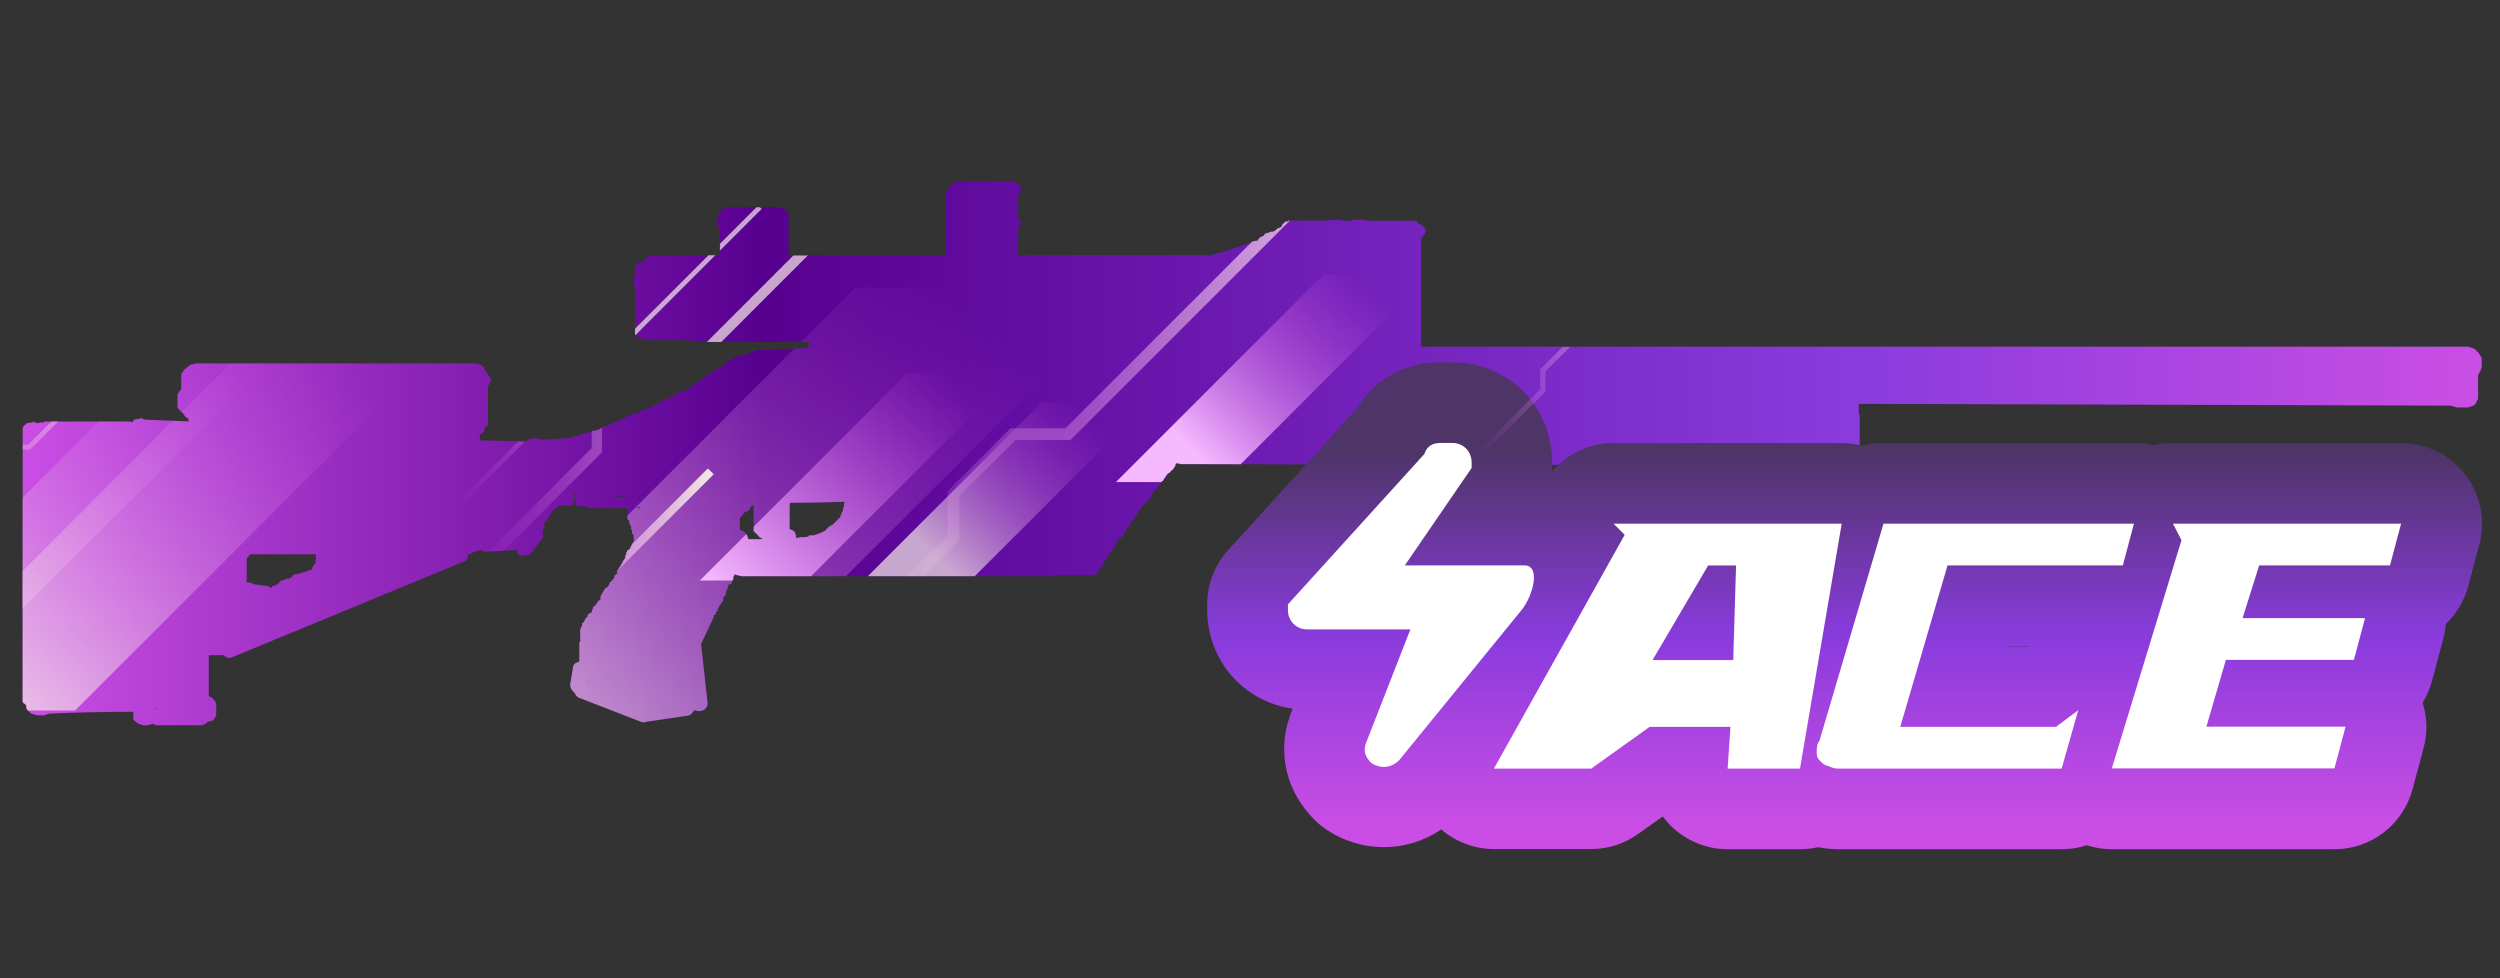 <?xml version="1.0" encoding="utf-8"?>
<!-- Generator: Adobe Illustrator 16.0.0, SVG Export Plug-In . SVG Version: 6.00 Build 0)  -->
<!DOCTYPE svg PUBLIC "-//W3C//DTD SVG 1.1//EN" "http://www.w3.org/Graphics/SVG/1.1/DTD/svg11.dtd">
<svg version="1.1" id="case1" xmlns="http://www.w3.org/2000/svg" xmlns:xlink="http://www.w3.org/1999/xlink" x="0px" y="0px"
	 width="92px" height="36px" viewBox="0 0 92 36" enable-background="new 0 0 92 36" xml:space="preserve">
<rect x="0" y="0" width="92" height="36" fill="#333333" stroke="none"/>
<linearGradient id="shape1_1_" gradientUnits="userSpaceOnUse" x1="-58.206" y1="1.359" x2="32.289" y2="1.359" gradientTransform="matrix(1 0 0 -1 59.04 19.34)">
	<stop  offset="0" style="stop-color:#CA4EE5"/>
	<stop  offset="0.301" style="stop-color:#570090"/>
	<stop  offset="0.742" style="stop-color:#893BDC"/>
	<stop  offset="1" style="stop-color:#CA4EE5"/>
</linearGradient>
<path id="shape1" fill="url(#shape1_1_)" d="M5.787,26.072L5.787,26.072L5.787,26.072c-0.026,0.002-0.051,0.015-0.067,0.033
	l-0.035-0.033H5.787 M21.625,25.105l0.035,0.033h-0.035V25.105z M9.121,20.501c0.016-0.002,0.027-0.019,0.025-0.033
	c0.001,0,0.003,0,0.004,0c0.017-0.002,0.029-0.017,0.028-0.034V20.4h2.443v0.297c-0.028,0.027-0.05,0.062-0.067,0.099
	c-0.028,0.03-0.052,0.063-0.07,0.103v0.067h-0.099c0,0.003,0,0.007,0,0.009c-0.004,0.02-0.019,0.026-0.036,0.025
	c-0.026,0.001-0.051,0.014-0.068,0.033h-0.034c-0.042,0.023-0.087,0.033-0.135,0.033c-0.017,0.021-0.042,0.031-0.067,0.033
	c-0.037-0.002-0.074,0.01-0.102,0.031H10.84c-0.003,0-0.005,0-0.009,0c-0.017,0.005-0.027,0.02-0.025,0.034h-0.034v0.028
	c0,0.005,0,0.009,0,0.012c-0.001,0.018-0.017,0.025-0.034,0.023c0.001,0.002,0.001,0.006,0,0.012
	c-0.003,0.017-0.019,0.025-0.034,0.021h-0.033L10.635,21.3h-0.102c-0.004,0-0.006,0-0.01,0c-0.015,0.003-0.026,0.017-0.023,0.032
	h-0.036c-0.042,0.021-0.088,0.033-0.135,0.035c0.001,0.002,0.001,0.005,0,0.007c-0.002,0.017-0.017,0.028-0.034,0.026v0.035
	c-0.002,0-0.004,0-0.007,0c-0.017,0.002-0.03,0.02-0.027,0.034c-0.026,0.003-0.05,0.013-0.067,0.03c-0.002,0-0.007,0-0.009,0
	c-0.016,0.004-0.027,0.02-0.024,0.035H10.13c-0.018,0.021-0.042,0.029-0.068,0.031h-0.037l-0.033,0.068
	c-0.05-0.016-0.095-0.037-0.135-0.068c-0.181-0.021-0.351-0.043-0.509-0.064l-0.137-0.064H9.079v-0.904
	c0.001,0.001,0.005,0.001,0.007,0c0.016-0.002,0.028-0.018,0.026-0.034c0.001,0,0.003,0,0.004,0
	C9.117,20.501,9.118,20.501,9.121,20.501 M65.928,19.232c0.021,0.016,0.032,0.041,0.034,0.063v0.069L65.928,19.4V19.232z
	 M23.458,18.666h0.103V18.7h-0.002h-0.101V18.666z M27.532,18.799l0.034-0.033c0.021-0.017,0.033-0.041,0.033-0.064
	c0.02-0.018,0.033-0.041,0.035-0.065c0.031-0.021,0.065-0.028,0.101-0.03v0.938l0.068,0.066c0.045,0.043,0.079,0.076,0.101,0.1
	c0.03,0.051,0.08,0.087,0.137,0.102l0.002-0.004v0.033h-0.509v-0.033c-0.024-0.027-0.037-0.063-0.034-0.102
	c-0.028-0.028-0.05-0.063-0.068-0.1c-0.037-0.02-0.071-0.041-0.103-0.066c-0.028-0.023-0.064-0.037-0.101-0.033V19.07
	c0.022-0.045,0.057-0.08,0.101-0.104c0.011-0.04,0.035-0.074,0.068-0.101l0.034-0.033c0.003,0,0.007,0,0.01,0
	C27.475,18.833,27.507,18.82,27.532,18.799 M29.059,18.805v-0.271l0.034-0.034c0.655,0,1.322-0.011,2.001-0.034
	c-0.024,0.028-0.037,0.063-0.034,0.103v0.068c-0.019,0.027-0.03,0.063-0.036,0.096c0.003,0.037-0.009,0.074-0.033,0.104
	c-0.018,0.029-0.031,0.063-0.034,0.101c-0.025,0.024-0.038,0.063-0.035,0.102c-0.043,0.021-0.078,0.057-0.1,0.1
	c-0.045,0.022-0.081,0.06-0.104,0.104c-0.033,0.008-0.058,0.032-0.067,0.063c-0.045,0.022-0.09,0.045-0.136,0.068l-0.033,0.029
	l-0.069,0.065c-0.008,0.033-0.033,0.06-0.067,0.066c-0.064,0.041-0.132,0.073-0.205,0.099L29.938,19.7h-0.169v0.034
	c-0.054,0.021-0.112,0.035-0.17,0.033c-0.103,0.002-0.205,0.012-0.304,0.03v-0.1c-0.025-0.028-0.036-0.063-0.034-0.103l-0.069-0.063
	c-0.045-0.021-0.091-0.048-0.136-0.067V18.9h-0.001C29.056,18.877,29.056,18.846,29.059,18.805 M22.578,18.264h0.406V18.3h-0.406
	V18.264z M35.195,6.688v0.033h-0.169c-0.003,0.026-0.015,0.049-0.034,0.066c-0.002,0.026-0.015,0.05-0.035,0.067
	c0,0.025-0.014,0.05-0.033,0.066c-0.019,0.015-0.032,0.038-0.035,0.063c-0.023,0.022-0.046,0.043-0.067,0.066
	c-0.02,0.018-0.033,0.043-0.034,0.071v2.273H29.02V7.855C29,7.838,28.987,7.814,28.986,7.789c-0.026-0.002-0.049-0.014-0.067-0.034
	l-0.067-0.067c-0.031-0.026-0.065-0.049-0.102-0.066v0.032h-0.035c-0.026-0.002-0.05-0.012-0.068-0.032h-1.933v0.031h-0.069
	c-0.023,0.002-0.046,0.014-0.059,0.035l-0.035,0.034l-0.067,0.066v0.033c-0.001,0.025-0.015,0.05-0.034,0.067
	c-0.021,0.016-0.033,0.041-0.035,0.066v0.401c0,0.002,0,0.004,0,0.008c0.002,0.017,0.018,0.028,0.035,0.026
	c0.001,0.025,0.015,0.051,0.034,0.066v0.933h-2.512v0.035h-0.1c-0.003,0-0.005,0-0.009,0c-0.017,0.002-0.027,0.017-0.026,0.033
	l-0.066,0.067c-0.02,0.016-0.034,0.041-0.036,0.067h-0.033v0.032H23.64v0.032h-0.138c-0.029,0.028-0.064,0.05-0.101,0.067
	c-0.017,0.031-0.029,0.066-0.033,0.102v0.303c0,0.001,0,0.003-0.001,0.004c-0.001,0.016-0.016,0.028-0.033,0.026v0.368
	c0.019,0.017,0.032,0.041,0.034,0.066v1.728l0.065,0.071c0.053,0.017,0.107,0.027,0.164,0.029v0.034
	c0.017,0.02,0.042,0.031,0.068,0.033v0.032h1.729c0.017,0.02,0.042,0.034,0.068,0.035v0.033h4.308v0.132
	c-0.02,0.015-0.034,0.041-0.035,0.065c-0.07,0-0.137,0.012-0.204,0.035c-0.497,0.021-1.017,0.043-1.561,0.067h-0.135L27.7,12.95
	c-0.068,0.022-0.158,0.056-0.271,0.102c-0.017,0.019-0.042,0.032-0.068,0.033h-0.169c-0.017,0.02-0.042,0.032-0.069,0.034
	c-0.025,0.003-0.05,0.014-0.067,0.033h-0.034v0.034h-0.033v0.034h-0.102v0.033h-0.069c-0.016,0.021-0.04,0.033-0.065,0.034
	c-0.021,0.017-0.033,0.041-0.036,0.067c-0.017,0.037-0.039,0.071-0.065,0.101c-0.03,0.02-0.065,0.03-0.1,0.035h-0.067
	c-0.033,0.024-0.057,0.059-0.067,0.1l-0.034,0.035h-0.067l-0.035,0.034c-0.019,0.019-0.046,0.03-0.073,0.029
	c-0.018,0.02-0.042,0.031-0.068,0.033c-0.001,0-0.003,0-0.005,0c-0.017,0.002-0.03,0.017-0.029,0.035c-0.003-0.001-0.005,0-0.008,0
	c-0.016,0.002-0.028,0.019-0.025,0.035c-0.003,0-0.008,0-0.01,0c-0.016,0.003-0.026,0.019-0.023,0.034H25.97l-0.035,0.034h-0.033
	v0.03l-0.034,0.035c0,0.002,0,0.005,0,0.009c-0.001,0.018-0.018,0.028-0.034,0.026c-0.003,0-0.005,0-0.007,0
	c-0.017,0.002-0.028,0.017-0.026,0.034h-0.035c-0.017,0.02-0.04,0.031-0.066,0.035c0,0.002,0,0.004,0,0.006
	c-0.003,0.017-0.019,0.028-0.036,0.026c0,0.004,0.001,0.008,0,0.012c-0.002,0.016-0.017,0.026-0.033,0.023H25.6
	c-0.018,0.019-0.042,0.033-0.068,0.034c0.001,0.003,0.001,0.005,0,0.008c-0.003,0.017-0.018,0.028-0.035,0.025v0.031
	c-0.002,0-0.005,0-0.007,0c-0.017,0.004-0.028,0.018-0.026,0.035H25.43c0,0.002,0,0.005,0,0.008
	c-0.002,0.016-0.018,0.027-0.034,0.026c-0.017,0.02-0.042,0.033-0.067,0.034c-0.028,0.025-0.067,0.039-0.106,0.035l-0.033,0.035
	v0.031h-0.068c-0.042,0.022-0.089,0.034-0.136,0.034c-0.017,0.02-0.042,0.033-0.068,0.034c-0.002,0-0.004,0-0.008,0
	c-0.016,0.002-0.027,0.018-0.024,0.033c-0.004,0-0.006,0-0.009,0c-0.017,0.003-0.028,0.018-0.025,0.036h-0.034
	c0,0.001,0,0.003,0,0.006c0,0.018-0.016,0.03-0.032,0.029c-0.019,0.019-0.043,0.029-0.07,0.03c-0.042,0.021-0.088,0.032-0.136,0.033
	l-0.068,0.066c0.001,0.003,0.001,0.006,0,0.011c-0.002,0.016-0.018,0.026-0.034,0.024h-0.102c0.001,0.002,0.001,0.005,0,0.009
	c-0.003,0.017-0.018,0.027-0.034,0.025c-0.026,0.001-0.051,0.014-0.068,0.034v0.029h-0.067c0.001,0.002,0.001,0.006,0,0.01
	c-0.003,0.016-0.017,0.026-0.034,0.024c-0.017,0.019-0.041,0.031-0.067,0.034c-0.029,0.024-0.066,0.035-0.103,0.032
	c-0.001,0-0.003,0-0.004,0.001c-0.018,0-0.029,0.017-0.028,0.033l-0.033,0.035c0.001,0.002,0.001,0.004,0,0.006
	c-0.002,0.018-0.017,0.029-0.034,0.028h-0.108c-0.028,0.024-0.066,0.037-0.103,0.034c-0.026,0.001-0.051,0.012-0.067,0.034
	l-0.035,0.034h-0.035l-0.03,0.033c-0.036-0.002-0.072,0.01-0.101,0.033h-0.068l-0.033,0.033c-0.047,0.001-0.094,0.014-0.137,0.034
	c-0.003-0.001-0.007-0.001-0.008,0c-0.017,0.003-0.028,0.019-0.025,0.035H23.12c-0.018,0.021-0.042,0.032-0.068,0.034h-0.033
	c0,0.002,0,0.004,0,0.006c-0.002,0.018-0.017,0.03-0.034,0.027c-0.026,0.002-0.05,0.014-0.067,0.034v0.034h-0.067
	c0,0.002,0,0.006,0,0.009c-0.003,0.016-0.018,0.026-0.034,0.024H22.78l-0.034,0.035h-0.034c-0.017,0.019-0.041,0.031-0.067,0.032
	c-0.036,0.005-0.07,0.016-0.101,0.034h-0.033c0,0.002,0,0.003,0,0.005c-0.002,0.018-0.017,0.03-0.035,0.028l-0.035,0.034h-0.034
	c-0.028,0.024-0.065,0.037-0.102,0.034c-0.037-0.003-0.073,0.01-0.103,0.033c-0.002,0-0.004,0-0.006,0
	c-0.018,0.002-0.029,0.017-0.028,0.034h-0.069v0.032h-0.034c0,0.003,0,0.005,0,0.009c-0.004,0.016-0.018,0.028-0.035,0.025h-0.067
	c0,0.003,0,0.006,0,0.009c-0.002,0.017-0.018,0.027-0.035,0.025h-0.1c-0.018,0.02-0.042,0.031-0.066,0.033c-0.002,0-0.005,0-0.008,0
	c-0.017,0.001-0.028,0.018-0.026,0.034h-0.103c0,0.002,0,0.006,0,0.008c-0.002,0.017-0.018,0.028-0.034,0.025H21.49
	c0.001,0.003,0.001,0.005,0,0.009c-0.001,0.017-0.017,0.028-0.034,0.025c-0.037-0.002-0.073,0.01-0.103,0.034
	c-0.002-0.001-0.006-0.001-0.009,0c-0.017,0.002-0.027,0.018-0.024,0.034h-0.17c0.001,0.002,0.001,0.005,0,0.009
	c-0.002,0.016-0.017,0.026-0.033,0.024c-0.029,0.023-0.065,0.036-0.103,0.034h-0.067c-0.1,0.023-0.204,0.034-0.306,0.033
	c-0.16,0-0.318,0.012-0.476,0.034h-0.303l-0.205-0.065c-0.066,0.023-0.146,0.044-0.237,0.065v0.034h-0.068v0.035
	c-0.545-0.021-1.097-0.035-1.663-0.035v-0.034l-0.034-0.034V16.01l0.068-0.068c0.044,0.001,0.084-0.025,0.101-0.066v-0.101
	c0.021-0.043,0.058-0.079,0.102-0.1v-0.033h0.033v-1.436c0.028-0.029,0.051-0.063,0.067-0.101l0.036-0.065v-0.1
	c-0.017-0.037-0.041-0.07-0.069-0.101c-0.02-0.017-0.031-0.042-0.034-0.067l-0.034-0.034c-0.018-0.036-0.041-0.07-0.068-0.099
	c-0.021-0.041-0.032-0.086-0.034-0.132c-0.041-0.012-0.077-0.035-0.101-0.068l-0.204-0.066H7.177v0.033H7.042
	c-0.016,0.021-0.041,0.033-0.066,0.035l-0.068,0.068c-0.034,0.008-0.059,0.033-0.066,0.065H6.806
	c-0.029,0.029-0.052,0.064-0.07,0.101c-0.027,0.03-0.051,0.063-0.067,0.1v0.534c-0.017,0.037-0.041,0.071-0.068,0.1
	c-0.028,0.03-0.05,0.063-0.067,0.1v0.467l0.03,0.066l0.101,0.1c0.045,0.045,0.08,0.079,0.103,0.101c0.017,0.036,0.04,0.07,0.067,0.1
	c0.038,0.018,0.071,0.039,0.103,0.066v0.101l-1.595-0.067c-0.067-0.024-0.125-0.045-0.17-0.067v0.034
	c-0.081-0.002-0.16,0.01-0.237,0.035c-0.028,0.03-0.051,0.063-0.068,0.101c-0.031-0.019-0.065-0.029-0.102-0.034H1.612v0.032H1.477
	c-0.026,0.003-0.05,0.015-0.067,0.034c-0.07-0.015-0.139-0.037-0.205-0.065v0.031c-0.081,0.003-0.16,0.014-0.237,0.034
	c-0.008,0.034-0.035,0.06-0.067,0.067c-0.028,0.03-0.05,0.063-0.067,0.101v10.079c0.009,0.032,0.035,0.059,0.068,0.067
	c0.033,0.021,0.058,0.06,0.068,0.099v0.069c0.018,0.037,0.041,0.069,0.068,0.103c0.043,0.021,0.078,0.056,0.101,0.097
	c0.091,0.021,0.17,0.045,0.238,0.065h0.237c0.068-0.021,0.136-0.046,0.205-0.065c1.039-0.046,2.067-0.066,3.086-0.066v0.266
	c0.02,0.02,0.032,0.042,0.035,0.064c0.05,0.024,0.096,0.063,0.135,0.104c0.068,0.021,0.138,0.044,0.205,0.063h0.136
	c0.043-0.016,0.089-0.025,0.135-0.03c0.027-0.004,0.052-0.015,0.068-0.034c0.045,0.044,0.106,0.064,0.17,0.063H7.38
	c0.089,0.002,0.174-0.035,0.236-0.101l0.035-0.032c0.072-0.002,0.143-0.021,0.203-0.065c0.065-0.063,0.102-0.146,0.103-0.233v-0.332
	c-0.007-0.076-0.042-0.146-0.103-0.197c-0.043-0.056-0.104-0.091-0.171-0.104v-1.514h0.543c0.03,0.027,0.064,0.053,0.1,0.065
	c0.073,0.046,0.167,0.046,0.239,0l8.48-3.501c0.084-0.02,0.151-0.084,0.168-0.17v-0.1h0.072c0.03-0.026,0.063-0.049,0.101-0.066
	c0.098-0.046,0.2-0.08,0.306-0.1c0.06,0.043,0.13,0.063,0.204,0.063l1.119-0.063c0.005,0.076,0.043,0.15,0.102,0.199
	c0.078,0.021,0.16,0.021,0.238,0c0.079-0.006,0.152-0.041,0.204-0.103l0.407-0.533c0.022-0.088,0.022-0.18,0-0.266v-0.039h0.067
	V19.2h0.069v-0.033l0.034-0.034L20.202,19v-0.033c0.003,0,0.005,0,0.007,0c0.017-0.002,0.03-0.018,0.027-0.033h0.036V18.87
	c0.002,0,0.005,0,0.008,0c0.016-0.002,0.027-0.019,0.025-0.034l0.035-0.031V18.77c0.026-0.002,0.049-0.016,0.067-0.035h0.034
	c0-0.002,0-0.002,0-0.004c0.002-0.019,0.018-0.026,0.035-0.024l0.034-0.034h0.033v-0.031h0.034V18.6h0.543v-0.467h0.033v0.299h0.033
	V18.6c0.058,0.004,0.116,0.015,0.171,0.035h0.237v0.031c0.003-0.001,0.005-0.001,0.009,0c0.016,0.002,0.028,0.018,0.025,0.034h1.425
	l0.034,0.03V19.1l0.07,0.065v0.103l0.03,0.031v0.034l0.038,0.035v0.099c0,0.002,0,0.006,0,0.008
	c0.002,0.021,0.017,0.028,0.033,0.026v0.129l0.064,0.07v0.231l-0.035,0.033c0,0.001,0,0.008,0,0.01
	c-0.002,0.018-0.018,0.025-0.035,0.023v0.063L23.219,20.1v0.03l-0.034,0.033v0.03l-0.034,0.033
	c-0.026,0.002-0.051,0.015-0.068,0.031v0.04l-0.035,0.033v0.063c0,0.002,0,0.006,0,0.008c-0.001,0.019-0.017,0.027-0.033,0.024
	v0.103l-0.034,0.033v0.033c-0.022,0.021-0.045,0.045-0.067,0.066v0.063H22.88v0.035l-0.035,0.031v0.032l-0.034,0.032
	c0,0.002,0,0.006,0,0.008c-0.001,0.017-0.017,0.027-0.033,0.025v0.034l-0.034,0.033c0.001,0.004,0.001,0.008,0,0.01
	c-0.003,0.017-0.018,0.027-0.035,0.024V21.1l-0.066,0.065c-0.003,0-0.007,0-0.009,0c-0.018,0.001-0.029,0.017-0.028,0.032v0.066
	l-0.034,0.032c0.001,0.002,0.001,0.009,0,0.011c-0.003,0.016-0.018,0.024-0.035,0.021v0.027l-0.032,0.033
	c-0.018,0.021-0.043,0.031-0.07,0.033v0.064l-0.034,0.035v0.035l-0.068,0.063c-0.017,0.021-0.042,0.029-0.068,0.031
	c0,0.006,0,0.008,0,0.011c-0.001,0.021-0.017,0.026-0.033,0.024v0.033L22.2,21.768c0.001,0.004,0.001,0.006,0,0.01
	c-0.002,0.019-0.018,0.027-0.035,0.025v0.031l-0.033,0.033v0.031l-0.035,0.035v0.133c-0.002,0-0.005,0-0.008,0
	c-0.016,0.004-0.026,0.019-0.024,0.035H22.03l-0.034,0.031v0.034l-0.033,0.028c0.001,0.005,0.001,0.009,0,0.011
	c-0.002,0.021-0.018,0.026-0.036,0.024v0.033l-0.033,0.033c-0.018,0.02-0.042,0.031-0.067,0.033v0.064l-0.034,0.032v0.068
	l-0.034,0.032v0.033h-0.068c0,0.002,0,0.004,0,0.008c-0.002,0.02-0.017,0.027-0.033,0.025c0,0.002,0,0.006,0,0.008
	c-0.003,0.021-0.018,0.029-0.034,0.024v0.065l-0.103,0.102v0.068h-0.033V22.9c-0.026,0-0.051,0.013-0.067,0.033v0.099l-0.035,0.03
	V23.1c0.001,0.006,0.001,0.008,0,0.012c-0.002,0.018-0.017,0.025-0.034,0.025v0.465c0.001,0.002,0.001,0.006,0,0.008
	c-0.002,0.021-0.018,0.029-0.033,0.024v0.702l-0.137,0.066c-0.066,0.045-0.104,0.119-0.1,0.199l-0.102,0.602
	c0.008,0.087,0.043,0.17,0.102,0.232l0.066,0.065c0.025,0.067,0.073,0.131,0.137,0.168l2.306,0.896c0.054,0.022,0.116,0.022,0.17,0
	l1.563-0.231c0.077-0.01,0.141-0.063,0.169-0.132c0.023-0.021,0.046-0.047,0.068-0.063c0.065,0.021,0.135,0.03,0.203,0.03
	c0.079-0.003,0.152-0.04,0.205-0.103c0.061-0.062,0.085-0.146,0.068-0.231L25.8,23.701l0.441-0.936
	c0.021-0.041,0.033-0.089,0.033-0.134h0.036l0.033-0.034v-0.063l0.034-0.032c0.004,0,0.005,0,0.009,0
	c0.017-0.003,0.027-0.021,0.025-0.034V22.4c0.002,0.002,0.004,0.002,0.006,0c0.017,0,0.029-0.018,0.028-0.032V22.34l0.034-0.033
	v-0.033h0.034v-0.034c-0.001,0-0.001-0.005,0-0.007c0.002-0.019,0.017-0.026,0.035-0.024c0-0.004,0-0.005,0-0.007
	c0.002-0.02,0.018-0.028,0.034-0.025V22.15c0-0.004-0.001-0.006,0-0.01c0.003-0.02,0.018-0.027,0.033-0.025V21.98h0.032v-0.031
	c0.003,0,0.004,0,0.006,0c0.017-0.002,0.03-0.018,0.028-0.033c0.002,0,0.006,0,0.01,0c0.016-0.004,0.026-0.02,0.024-0.034v-0.103
	c0-0.002,0-0.006,0.001-0.008c0.001-0.02,0.017-0.027,0.034-0.025V21.71c-0.001-0.003-0.001-0.007-0.001-0.01
	c0.003-0.017,0.018-0.028,0.035-0.025v-0.101c0.003,0,0.007,0,0.01,0c0.015-0.002,0.026-0.018,0.023-0.033v-0.034
	c0.037,0.002,0.074-0.009,0.104-0.032v-0.035l0.032-0.032V21.34h0.034v-0.104c-0.001-0.002-0.001-0.004,0-0.008
	c0.003-0.018,0.017-0.027,0.034-0.025v-0.066l0.271,0.066h11.567V21.17h1.458c0.001-0.025,0.014-0.05,0.034-0.066
	c0.01-0.03,0.035-0.058,0.067-0.065c0.017-0.037,0.04-0.07,0.068-0.103c0.018-0.035,0.04-0.067,0.068-0.1
	c0.018-0.031,0.029-0.064,0.032-0.104c0.029-0.025,0.052-0.063,0.068-0.102c0.029-0.027,0.052-0.063,0.069-0.099
	c0.043-0.021,0.079-0.06,0.101-0.104v-0.063c0.022-0.046,0.058-0.079,0.102-0.103c0.002-0.035,0.017-0.068,0.044-0.095l0.066-0.065
	c-0.002-0.037,0.01-0.071,0.035-0.103c0.018-0.035,0.041-0.067,0.068-0.103c0.022-0.043,0.059-0.078,0.103-0.101
	c0.021-0.021,0.056-0.055,0.1-0.103c0.005-0.033,0.017-0.066,0.034-0.098c0.024-0.022,0.046-0.045,0.068-0.066
	c0.004-0.035,0.015-0.07,0.034-0.102c0.043-0.045,0.079-0.078,0.101-0.103c0.018-0.029,0.031-0.063,0.034-0.101
	c0.023-0.021,0.046-0.045,0.068-0.065c0.017-0.037,0.04-0.07,0.067-0.103c0.026-0.05,0.061-0.095,0.101-0.136l0.033-0.063
	c0.028-0.029,0.051-0.063,0.068-0.103c0.028-0.026,0.05-0.063,0.067-0.101l0.067-0.067l0.103-0.099
	c0.021-0.044,0.057-0.079,0.101-0.101c0.009-0.033,0.035-0.057,0.067-0.066c-0.002-0.037,0.01-0.074,0.034-0.102
	c0.019-0.03,0.031-0.065,0.035-0.1l0.101-0.1c0.044-0.02,0.081-0.056,0.102-0.1c0.027-0.03,0.051-0.063,0.067-0.1
	c0.028-0.03,0.05-0.063,0.068-0.101c0.034-0.008,0.059-0.035,0.069-0.067c0.044-0.067,0.089-0.131,0.134-0.198
	c0.032-0.027,0.066-0.05,0.104-0.068c0.022-0.043,0.058-0.079,0.101-0.1c0.017-0.036,0.04-0.069,0.066-0.1
	c0.02-0.031,0.031-0.065,0.036-0.101l0.033-0.033c0.048,0.001,0.094,0.012,0.136,0.033c7.079,0.023,14.157,0.035,21.233,0.035v0.1
	c0.028,0.029,0.053,0.064,0.068,0.1v0.702h0.033v0.199c0.047,0.022,0.082,0.058,0.104,0.103c0.039,0.011,0.075,0.034,0.104,0.066
	h0.033v0.032c0.025,0.031,0.049,0.064,0.065,0.104c0.065,0.021,0.146,0.043,0.235,0.064c0.025-0.002,0.053-0.015,0.067-0.031v2.104
	l0.033,0.033h-0.476v0.033h-0.17c-0.021,0-0.033,0.021-0.033,0.063c-0.028,0.028-0.053,0.063-0.067,0.103v0.265
	c0.041,0.019,0.067,0.06,0.065,0.104V21.3l-0.066,0.066v0.663c0.041,0.019,0.068,0.06,0.066,0.104c0.004,0,0.006,0,0.009,0
	c0.019,0.003,0.026,0.02,0.026,0.032c0.039,0.041,0.084,0.074,0.136,0.103c0.047,0,0.095,0.012,0.136,0.031h0.543
	c0.003,0.036-0.009,0.071-0.031,0.102v0.502c-0.168,0.021-0.341,0.035-0.511,0.035L64.908,23c-0.039,0.04-0.085,0.074-0.137,0.104
	c-0.021,0.016-0.031,0.041-0.033,0.063l-0.067,0.064v0.102c0.019,0.029,0.029,0.063,0.034,0.102
	c-0.004,0.036-0.018,0.068-0.034,0.103v1.132c0.007,0,0.013,0,0.019,0c0.033,0.006,0.058,0.035,0.053,0.068l0.204,0.065
	c0.03-0.021,0.065-0.028,0.102-0.032h0.031c0.035,0.004,0.069,0.015,0.103,0.032h0.236c0.059-0.021,0.115-0.038,0.169-0.065
	c0.565-0.022,1.121-0.033,1.664-0.033l-0.035,0.033c-0.002,0.024-0.013,0.05-0.03,0.065v0.168c0.023,0.003,0.049,0.015,0.065,0.031
	c0.021,0.019,0.031,0.04,0.033,0.065c0.021,0.018,0.03,0.039,0.032,0.064v0.068c0.002,0.023,0.016,0.052,0.035,0.066l0.032,0.029
	c0.005,0.036,0.017,0.071,0.034,0.104c0.021,0.018,0.032,0.039,0.034,0.063c0.021,0.019,0.03,0.039,0.032,0.065v0.031
	c0.021,0.017,0.033,0.041,0.035,0.065c0,0.022,0.015,0.049,0.033,0.063c0.002,0.024,0.014,0.053,0.032,0.065
	c0.004,0.035,0.017,0.069,0.032,0.103l0.039,0.035v0.133c0.023,0.023,0.046,0.045,0.066,0.066c0.002,0.026,0.016,0.053,0.034,0.066
	l0.033,0.033v0.231c0.019,0.021,0.04,0.033,0.065,0.035c0.021,0.017,0.031,0.041,0.035,0.065c0.021,0.019,0.029,0.041,0.032,0.063
	l0.067,0.065c0.002,0.024,0.015,0.05,0.033,0.065v0.066c0.002,0.024,0.017,0.051,0.033,0.065c0.002,0.024,0.016,0.049,0.032,0.065
	v0.166l0.033,0.032h-0.033c-0.026,0.024-0.063,0.035-0.103,0.033c-0.032,0.019-0.065,0.026-0.102,0.032
	c-0.02,0.021-0.043,0.031-0.068,0.033l-0.032,0.033c-0.002,0.024-0.017,0.049-0.033,0.065v0.133
	c-0.017,0.035-0.039,0.068-0.067,0.101c-0.021,0.019-0.031,0.041-0.033,0.065v1.504c0.002,0.023,0.016,0.048,0.033,0.064
	c0.022,0.021,0.045,0.045,0.067,0.065c0.047,0,0.095,0.013,0.138,0.032h1.83c0.047,0,0.094-0.013,0.135-0.032
	c0.026-0.002,0.053-0.013,0.067-0.032c0.021-0.018,0.032-0.041,0.032-0.066V29.12c0.001-0.026,0.016-0.052,0.035-0.067V28.9
	c0.019-0.021,0.042-0.03,0.066-0.032c0.021-0.019,0.032-0.043,0.035-0.067c0.021-0.021,0.043-0.044,0.065-0.066V28.67l0.065-0.063
	c0.021-0.02,0.032-0.041,0.034-0.065c0-0.026,0.015-0.052,0.032-0.067V28.41l0.066-0.067v-0.069l-0.033-0.031
	c-0.021-0.018-0.032-0.041-0.034-0.065c-0.022-0.024-0.037-0.063-0.033-0.103h-0.065c0.002-0.022,0.014-0.047,0.031-0.063
	c0-0.004,0-0.007,0-0.009c0.004-0.018,0.021-0.027,0.034-0.023V27.57l-0.065-0.067c-0.021-0.017-0.032-0.041-0.033-0.065
	l-0.066-0.064c-0.025-0.001-0.052-0.016-0.068-0.033c-0.037-0.02-0.069-0.039-0.103-0.064v-0.067l-0.065-0.065V27.08
	c-0.025-0.002-0.051-0.016-0.066-0.033c-0.028-0.025-0.063-0.051-0.104-0.064c-0.004-0.035-0.017-0.07-0.033-0.104v-0.104
	c-0.021-0.043-0.045-0.088-0.066-0.133c-0.021-0.018-0.029-0.039-0.031-0.064c-0.021-0.02-0.033-0.041-0.035-0.066l-0.035-0.025
	c-0.021-0.031-0.029-0.065-0.033-0.104c-0.001-0.024-0.016-0.051-0.034-0.063c-0.002-0.025-0.015-0.051-0.032-0.065V26.18
	c-0.004,0-0.006,0-0.009,0c-0.019-0.002-0.028-0.018-0.026-0.035v-0.068c-0.021-0.018-0.031-0.04-0.033-0.065
	c0.002-0.034-0.01-0.071-0.032-0.101l-0.034-0.033c-0.021-0.02-0.03-0.041-0.032-0.064c-0.003-0.026-0.016-0.053-0.034-0.07V25.68
	c-0.021-0.02-0.031-0.044-0.033-0.068c0-0.002,0-0.004,0-0.006c-0.002-0.02-0.02-0.027-0.032-0.025
	c0.002-0.037-0.011-0.072-0.036-0.102V25.41c-0.02-0.018-0.03-0.043-0.033-0.067v-0.067c-0.003,0.002-0.006,0.002-0.009,0
	c-0.019-0.002-0.026-0.018-0.024-0.03l-0.07-0.065c-0.002-0.025-0.014-0.052-0.032-0.064c0.003-0.037-0.011-0.074-0.033-0.102
	c0.001-0.006,0.001-0.009,0-0.011c-0.003-0.019-0.019-0.024-0.032-0.022c-0.002-0.024-0.015-0.049-0.033-0.066
	c-0.021-0.018-0.031-0.041-0.035-0.066v-0.065c-0.021-0.017-0.031-0.041-0.032-0.065v-0.031c-0.021-0.029-0.03-0.063-0.033-0.102
	V24.52c-0.002-0.025-0.017-0.052-0.034-0.066c-0.021-0.016-0.031-0.041-0.033-0.064c-0.023-0.003-0.051-0.016-0.067-0.033
	c-0.05-0.016-0.095-0.037-0.136-0.066h-0.031c-0.003,0-0.005,0-0.01,0c-0.019-0.002-0.026-0.02-0.024-0.033H68.34v-0.033h0.034
	v-0.564c0.019-0.037,0.04-0.07,0.065-0.1v-0.205c-0.026-0.027-0.051-0.064-0.065-0.104H68.34v-0.07l-0.033-0.063
	c-0.026-0.028-0.052-0.063-0.067-0.103c-0.027-0.022-0.063-0.035-0.101-0.031V20.23c0.021-0.045,0.045-0.088,0.066-0.133
	c0.004-0.037-0.011-0.074-0.035-0.104c-0.021-0.018-0.031-0.04-0.031-0.064c0-0.006,0-0.008,0-0.01c0-0.018,0.017-0.027,0.031-0.023
	c0.012-0.031,0.035-0.06,0.067-0.065c0.022-0.028,0.034-0.063,0.032-0.101c0.025-0.03,0.054-0.065,0.067-0.104V18.43h0.034
	c0.018-0.02,0.041-0.031,0.066-0.033V15.26l-0.032-0.032v-0.367l21.774,0.066c0.092,0.022,0.172,0.045,0.237,0.067h0.407
	l0.203-0.067c0.046-0.044,0.078-0.077,0.103-0.099c-0.004-0.037,0.011-0.074,0.033-0.101c0.021-0.017,0.032-0.042,0.034-0.067
	v-0.868c0.017-0.037,0.039-0.071,0.066-0.101c0.021-0.031,0.028-0.064,0.033-0.101c0.02-0.031,0.027-0.065,0.032-0.1v-0.3
	L91.3,13.124c-0.017-0.037-0.038-0.071-0.067-0.101c-0.021-0.044-0.058-0.08-0.102-0.1V12.89c-0.029-0.029-0.064-0.052-0.104-0.067
	l-0.203-0.066h-38.53V8.825c0.022-0.027,0.036-0.064,0.033-0.1c0.019-0.02,0.042-0.032,0.065-0.035V8.657
	c0.021-0.017,0.032-0.041,0.032-0.066c0.021-0.017,0.033-0.04,0.035-0.066V8.457c-0.002-0.025-0.015-0.05-0.035-0.066l-0.032-0.034
	L52.328,8.29l-0.137-0.063l-0.035-0.07c-0.043-0.021-0.088-0.034-0.137-0.035h-1.767l-0.03-0.033h-0.479
	c0.001,0.001,0.001,0.005,0,0.008c-0.002,0.016-0.02,0.027-0.034,0.025h-0.306V8.089h-0.512v0.032H47.4v0.032H47.3L47.236,8.22
	c-0.024,0.023-0.047,0.045-0.067,0.066V8.35h-0.035c-0.018,0.02-0.042,0.032-0.067,0.035C47.042,8.386,47.016,8.4,47,8.418
	c-0.039,0.04-0.085,0.075-0.134,0.101c-0.062-0.002-0.118,0.01-0.173,0.035c-0.041,0.027-0.088,0.039-0.135,0.033
	c-0.02,0.037-0.041,0.069-0.067,0.1c-0.035,0.004-0.07,0.016-0.101,0.035c-0.023,0.022-0.047,0.044-0.07,0.068
	c-0.02,0.016-0.033,0.04-0.034,0.065c-0.068,0.001-0.138,0.012-0.203,0.035c-0.04,0.031-0.085,0.054-0.134,0.066
	c-0.069,0.016-0.137,0.038-0.203,0.067c-0.058,0.018-0.115,0.04-0.17,0.066c-0.09,0.023-0.169,0.044-0.238,0.067
	c-0.054,0.026-0.111,0.049-0.169,0.066c-0.065,0.029-0.135,0.052-0.205,0.067c-0.059-0.002-0.117,0.009-0.169,0.034
	c-0.089,0.028-0.179,0.049-0.271,0.066c-0.003,0-0.006,0-0.01,0c-0.016,0.002-0.026,0.018-0.023,0.035
	c-0.019-0.02-0.042-0.032-0.069-0.035h-6.988V9.358c0.001-0.027,0.014-0.051,0.034-0.067v-0.9L37.5,8.357
	c0.02-0.017,0.031-0.041,0.035-0.067c0.021-0.016,0.032-0.04,0.033-0.066c-0.003-0.036-0.015-0.07-0.033-0.101
	c0-0.002,0-0.006,0-0.009c-0.003-0.016-0.019-0.027-0.035-0.025h-0.034V7.218c-0.001-0.004-0.001-0.007,0-0.01
	c0.003-0.016,0.018-0.027,0.034-0.024c0.001-0.026,0.013-0.051,0.035-0.068c0.002-0.026,0.013-0.05,0.033-0.067V6.922
	c-0.001-0.025-0.013-0.049-0.033-0.066L37.5,6.822c-0.017-0.037-0.039-0.071-0.067-0.101c-0.035-0.004-0.069-0.016-0.101-0.033
	H35.195z"/>
<linearGradient id="shape5_1_" gradientUnits="userSpaceOnUse" x1="256.421" y1="736.488" x2="256.421" y2="750.238" gradientTransform="matrix(1 0 0 1 -188.54 -719.82)">
	<stop  offset="0" style="stop-color:#4F3468"/>
	<stop  offset="0.489" style="stop-color:#893BDC"/>
	<stop  offset="1" style="stop-color:#CA4EE5"/>
</linearGradient>
<path id="shape5" fill="url(#shape5_1_)" d="M77.712,31.251c-0.313,0-0.625-0.05-0.922-0.147c-0.298,0.104-0.608,0.147-0.922,0.147
	h-8.193c-0.185,0-0.442-0.009-0.771-0.075c-0.217,0.051-0.438,0.075-0.663,0.075h-2.664c-0.815,0-1.604-0.342-2.166-0.937
	c-0.078-0.086-0.149-0.174-0.22-0.271l-0.909,0.648c-0.503,0.356-1.101,0.554-1.726,0.554h-3.584c-0.718,0-1.402-0.269-1.938-0.722
	c-0.614,0.427-1.354,0.651-2.112,0.651c-0.75,0-1.479-0.222-2.104-0.642c-0.164-0.11-0.314-0.233-0.451-0.37
	c-1.021-1.021-1.363-2.423-0.92-3.753l0.044-0.128l0.079-0.203c-1.8-0.254-3.146-1.767-3.146-3.646V22.24
	c0-0.741,0.274-1.45,0.773-1.996l4.747-5.232c0.646-1.069,1.763-1.679,3.08-1.679h0.41c2.063,0,3.684,1.618,3.684,3.684
	c0,0-0.001,0.289-0.003,0.331c0.555-0.653,1.372-1.044,2.26-1.044h8.397c0.262,0,0.519,0.034,0.769,0.103
	c0.25-0.067,0.508-0.103,0.771-0.103h9.22c0.241,0,0.479,0.029,0.718,0.087c0.23-0.058,0.479-0.087,0.721-0.087h8.396
	c0.917,0,1.797,0.433,2.354,1.159c0.563,0.726,0.752,1.689,0.518,2.573l-0.407,1.532c-0.146,0.541-0.435,1.02-0.825,1.395
	c-0.018,0.188-0.049,0.372-0.098,0.555l-0.41,1.537c-0.072,0.282-0.189,0.551-0.346,0.799c0.168,0.533,0.188,1.109,0.039,1.656
	l-0.412,1.539c-0.35,1.297-1.521,2.202-2.866,2.202H77.712z M74.673,23.782l0.017-0.009h-0.795l-0.004,0.009H74.673z"/>
<path id="ACE" fill="#FFFFFF" d="M51.902,23.163h-3.789c-0.409,0-0.717-0.308-0.717-0.718c0-0.104,0-0.104,0-0.204l5.018-5.531
	c0.104-0.307,0.311-0.41,0.615-0.41h0.41c0.408,0,0.717,0.308,0.717,0.717c0,0.102,0,0.205,0,0.205l-2.458,3.584H56.1
	c0.615,0,0.313,1.127-0.103,1.639l-4.507,5.531c-0.309,0.308-0.717,0.308-1.023,0.104c-0.205-0.206-0.309-0.41-0.205-0.719
	L51.902,23.163L51.902,23.163L51.902,23.163z M59.38,19.271l0.409,0.41l-4.813,8.603h3.584l2.147-1.536h2.974l-0.104,1.536h2.663
	l1.535-9.013H59.38L59.38,19.271z M63.887,20.809l-0.104,3.482h-2.97l2.047-3.482H63.887L63.887,20.809z M67.677,28.284h8.191
	l0.612-2.15l-0.818,0.614H69.93l1.739-5.941h6.452l0.408-1.535h-9.217l-2.355,7.988c-0.102,0.104-0.102,0.309-0.102,0.409
	c0,0.103,0,0.205,0.103,0.31c0.103,0.105,0.205,0.203,0.308,0.203C67.471,28.284,67.574,28.284,67.677,28.284L67.677,28.284
	L67.677,28.284z M79.966,19.271l0.312,0.609l-2.563,8.396h8.193l0.408-1.534h-5.121l0.718-2.458h4.711l0.41-1.537h-4.507
	l0.611-1.941h4.814l0.408-1.535H79.966L79.966,19.271z"/>
<g>
	<defs>
		<path id="SVGID_1_" d="M5.787,26.072L5.787,26.072L5.787,26.072c-0.026,0.002-0.051,0.015-0.067,0.033l-0.035-0.033H5.787
			 M21.625,25.105l0.035,0.033h-0.035V25.105z M9.121,20.501c0.016-0.002,0.027-0.019,0.025-0.033c0.001,0,0.003,0,0.004,0
			c0.017-0.002,0.029-0.017,0.028-0.034V20.4h2.443v0.297c-0.028,0.027-0.05,0.062-0.067,0.099c-0.028,0.03-0.052,0.063-0.07,0.103
			v0.067h-0.099c0,0.003,0,0.007,0,0.009c-0.004,0.02-0.019,0.026-0.036,0.025c-0.026,0.001-0.051,0.014-0.068,0.033h-0.034
			c-0.042,0.023-0.087,0.033-0.135,0.033c-0.017,0.021-0.042,0.031-0.067,0.033c-0.037-0.002-0.074,0.01-0.102,0.031H10.84
			c-0.003,0-0.005,0-0.009,0c-0.017,0.005-0.027,0.02-0.025,0.034h-0.034v0.028c0,0.005,0,0.009,0,0.012
			c-0.001,0.018-0.017,0.025-0.034,0.023c0.001,0.002,0.001,0.006,0,0.012c-0.003,0.017-0.019,0.025-0.034,0.021h-0.033L10.635,21.3
			h-0.102c-0.004,0-0.006,0-0.01,0c-0.015,0.003-0.026,0.017-0.023,0.032h-0.036c-0.042,0.021-0.088,0.033-0.135,0.035
			c0.001,0.002,0.001,0.005,0,0.007c-0.002,0.017-0.017,0.028-0.034,0.026v0.035c-0.002,0-0.004,0-0.007,0
			c-0.017,0.002-0.03,0.02-0.027,0.034c-0.026,0.003-0.05,0.013-0.067,0.03c-0.002,0-0.007,0-0.009,0
			c-0.016,0.004-0.027,0.02-0.024,0.035H10.13c-0.018,0.021-0.042,0.029-0.068,0.031h-0.037l-0.033,0.068
			c-0.05-0.016-0.095-0.037-0.135-0.068c-0.181-0.021-0.351-0.043-0.509-0.064l-0.137-0.064H9.079v-0.904
			c0.001,0.001,0.005,0.001,0.007,0c0.016-0.002,0.028-0.018,0.026-0.034c0.001,0,0.003,0,0.004,0
			C9.117,20.501,9.118,20.501,9.121,20.501 M65.928,19.232c0.021,0.016,0.032,0.041,0.034,0.063v0.069L65.928,19.4V19.232z
			 M23.458,18.666h0.103V18.7h-0.002h-0.101V18.666z M27.532,18.799l0.034-0.033c0.021-0.017,0.033-0.041,0.033-0.064
			c0.02-0.018,0.032-0.041,0.034-0.065c0.031-0.021,0.065-0.028,0.101-0.03v0.938l0.068,0.066c0.045,0.043,0.079,0.076,0.102,0.1
			c0.029,0.051,0.08,0.087,0.137,0.102l0.002-0.004v0.033h-0.509v-0.033c-0.024-0.027-0.037-0.063-0.034-0.102
			c-0.027-0.028-0.05-0.063-0.068-0.1c-0.037-0.02-0.07-0.041-0.103-0.066c-0.028-0.023-0.063-0.037-0.101-0.033V19.07
			c0.021-0.045,0.057-0.08,0.101-0.104c0.011-0.04,0.035-0.074,0.067-0.101l0.035-0.033c0.002,0,0.006,0,0.01,0
			C27.475,18.833,27.507,18.82,27.532,18.799 M29.059,18.805v-0.271l0.034-0.034c0.655,0,1.322-0.011,2.001-0.034
			c-0.023,0.028-0.037,0.063-0.033,0.103v0.068c-0.02,0.027-0.031,0.063-0.037,0.096c0.004,0.037-0.008,0.074-0.032,0.104
			c-0.019,0.029-0.031,0.063-0.034,0.101c-0.025,0.024-0.038,0.063-0.035,0.102c-0.043,0.021-0.078,0.057-0.1,0.1
			c-0.045,0.022-0.081,0.06-0.104,0.104c-0.032,0.008-0.058,0.032-0.067,0.063c-0.045,0.022-0.09,0.045-0.135,0.068l-0.033,0.029
			l-0.069,0.065c-0.009,0.033-0.033,0.06-0.067,0.066c-0.063,0.041-0.132,0.073-0.205,0.099L29.938,19.7H29.77v0.034
			c-0.055,0.021-0.112,0.035-0.17,0.033c-0.104,0.002-0.205,0.012-0.305,0.03v-0.1c-0.025-0.028-0.036-0.063-0.034-0.103
			l-0.069-0.063c-0.045-0.021-0.09-0.048-0.135-0.067V18.9h-0.002C29.057,18.877,29.057,18.846,29.059,18.805 M22.578,18.264h0.406
			V18.3h-0.406V18.264z M35.195,6.688v0.033h-0.17c-0.002,0.026-0.015,0.049-0.033,0.066c-0.002,0.026-0.016,0.05-0.035,0.067
			c0,0.025-0.014,0.05-0.033,0.066c-0.02,0.015-0.031,0.038-0.035,0.063c-0.022,0.022-0.046,0.043-0.066,0.066
			c-0.021,0.018-0.033,0.043-0.034,0.071v2.273H29.02V7.855C29,7.838,28.986,7.814,28.986,7.789
			c-0.026-0.002-0.049-0.014-0.067-0.034l-0.067-0.067c-0.031-0.026-0.064-0.049-0.102-0.066v0.032h-0.035
			c-0.025-0.002-0.05-0.012-0.068-0.032h-1.933v0.031h-0.069c-0.022,0.002-0.045,0.014-0.059,0.035l-0.035,0.034l-0.066,0.066v0.033
			c-0.002,0.025-0.016,0.05-0.034,0.067c-0.021,0.016-0.033,0.041-0.035,0.066v0.401c0,0.002,0,0.004,0,0.008
			c0.002,0.017,0.019,0.028,0.035,0.026c0.001,0.025,0.015,0.051,0.034,0.066v0.933h-2.512v0.035h-0.101c-0.003,0-0.005,0-0.009,0
			c-0.018,0.002-0.027,0.017-0.026,0.033l-0.065,0.067c-0.021,0.016-0.035,0.041-0.037,0.067h-0.032v0.032h-0.062v0.032h-0.139
			c-0.029,0.028-0.064,0.05-0.101,0.067c-0.017,0.031-0.029,0.066-0.033,0.102v0.303c0,0.001,0,0.003-0.001,0.004
			c-0.001,0.016-0.016,0.028-0.033,0.026v0.368c0.019,0.017,0.032,0.041,0.034,0.066v1.728l0.065,0.071
			c0.053,0.017,0.107,0.027,0.165,0.029v0.034c0.017,0.02,0.041,0.031,0.067,0.033v0.032h1.729c0.017,0.02,0.041,0.034,0.067,0.035
			v0.033h4.308v0.132c-0.02,0.015-0.033,0.041-0.035,0.065c-0.069,0-0.137,0.012-0.203,0.035c-0.497,0.021-1.018,0.043-1.561,0.067
			h-0.136L27.7,12.95c-0.068,0.022-0.158,0.056-0.271,0.102c-0.018,0.019-0.043,0.032-0.068,0.033h-0.17
			c-0.017,0.02-0.041,0.032-0.068,0.034c-0.025,0.003-0.05,0.014-0.066,0.033h-0.035v0.034H26.99v0.034h-0.103v0.033h-0.068
			c-0.017,0.021-0.041,0.033-0.065,0.034c-0.021,0.017-0.032,0.041-0.036,0.067c-0.017,0.037-0.039,0.071-0.064,0.101
			c-0.03,0.02-0.065,0.03-0.101,0.035h-0.067c-0.032,0.024-0.057,0.059-0.066,0.1l-0.034,0.035h-0.067l-0.034,0.034
			c-0.019,0.019-0.046,0.03-0.073,0.029c-0.018,0.02-0.042,0.031-0.068,0.033c0,0-0.002,0-0.005,0
			c-0.017,0.002-0.03,0.017-0.028,0.035c-0.004-0.001-0.006,0-0.008,0c-0.017,0.002-0.029,0.019-0.025,0.035
			c-0.004,0-0.008,0-0.01,0c-0.017,0.003-0.026,0.019-0.023,0.034h-0.07l-0.035,0.034h-0.033v0.03l-0.034,0.035
			c0,0.002,0,0.005,0,0.009c-0.001,0.018-0.019,0.028-0.034,0.026c-0.003,0-0.005,0-0.007,0c-0.017,0.002-0.028,0.017-0.026,0.034
			h-0.035c-0.017,0.02-0.039,0.031-0.065,0.035c0,0.002,0,0.004,0,0.006c-0.003,0.017-0.019,0.028-0.036,0.026
			c0,0.004,0.001,0.008,0,0.012c-0.002,0.016-0.018,0.026-0.033,0.023H25.6c-0.018,0.019-0.041,0.033-0.067,0.034
			c0.001,0.003,0.001,0.005,0,0.008c-0.003,0.017-0.019,0.028-0.035,0.025v0.031c-0.002,0-0.005,0-0.007,0
			c-0.018,0.004-0.028,0.018-0.026,0.035H25.43c0,0.002,0,0.005,0,0.008c-0.002,0.016-0.018,0.027-0.033,0.026
			c-0.018,0.02-0.043,0.033-0.067,0.034c-0.028,0.025-0.067,0.039-0.106,0.035l-0.033,0.035v0.031h-0.067
			c-0.042,0.022-0.089,0.034-0.136,0.034c-0.018,0.02-0.043,0.033-0.068,0.034c-0.002,0-0.004,0-0.008,0
			c-0.016,0.002-0.027,0.018-0.024,0.033c-0.004,0-0.006,0-0.009,0c-0.018,0.003-0.027,0.018-0.025,0.036h-0.033
			c0,0.001,0,0.003,0,0.006c0,0.018-0.017,0.03-0.032,0.029c-0.019,0.019-0.043,0.029-0.07,0.03
			c-0.042,0.021-0.088,0.032-0.136,0.033l-0.068,0.066c0.002,0.003,0.002,0.006,0,0.011c-0.002,0.016-0.018,0.026-0.033,0.024
			h-0.103c0.001,0.002,0.001,0.005,0,0.009c-0.003,0.017-0.019,0.027-0.034,0.025c-0.025,0.001-0.051,0.014-0.068,0.034v0.029
			h-0.066c0.001,0.002,0.001,0.006,0,0.01c-0.003,0.016-0.018,0.026-0.034,0.024c-0.017,0.019-0.041,0.031-0.067,0.034
			c-0.028,0.024-0.065,0.035-0.103,0.032c-0.001,0-0.003,0-0.004,0.001c-0.019,0-0.028,0.017-0.028,0.033l-0.033,0.035
			c0.002,0.002,0.002,0.004,0,0.006c-0.002,0.018-0.017,0.029-0.033,0.028h-0.108c-0.028,0.024-0.065,0.037-0.103,0.034
			c-0.026,0.001-0.051,0.012-0.067,0.034l-0.035,0.034h-0.034l-0.031,0.033c-0.035-0.002-0.071,0.01-0.101,0.033h-0.068
			l-0.033,0.033c-0.047,0.001-0.094,0.014-0.137,0.034c-0.003-0.001-0.007-0.001-0.008,0c-0.017,0.003-0.028,0.019-0.025,0.035
			H23.12c-0.018,0.021-0.042,0.032-0.068,0.034h-0.033c0,0.002,0,0.004,0,0.006c-0.002,0.018-0.017,0.03-0.034,0.027
			c-0.026,0.002-0.05,0.014-0.067,0.034v0.034h-0.067c0,0.002,0,0.006,0,0.009c-0.003,0.016-0.018,0.026-0.034,0.024H22.78
			l-0.034,0.035h-0.034c-0.017,0.019-0.041,0.031-0.067,0.032c-0.036,0.005-0.07,0.016-0.101,0.034h-0.033c0,0.002,0,0.003,0,0.005
			c-0.002,0.018-0.017,0.03-0.035,0.028l-0.035,0.034h-0.034c-0.028,0.024-0.065,0.037-0.102,0.034
			c-0.037-0.003-0.073,0.01-0.103,0.033c-0.002,0-0.004,0-0.006,0c-0.018,0.002-0.029,0.017-0.028,0.034h-0.069v0.032h-0.034
			c0,0.003,0,0.005,0,0.009c-0.004,0.016-0.018,0.028-0.035,0.025h-0.067c0,0.003,0,0.006,0,0.009
			c-0.002,0.017-0.018,0.027-0.035,0.025h-0.1c-0.018,0.02-0.042,0.031-0.066,0.033c-0.002,0-0.005,0-0.008,0
			c-0.017,0.001-0.028,0.018-0.026,0.034h-0.103c0,0.002,0,0.006,0,0.008c-0.002,0.017-0.018,0.028-0.034,0.025H21.49
			c0.001,0.003,0.001,0.005,0,0.009c-0.001,0.017-0.017,0.028-0.034,0.025c-0.037-0.002-0.073,0.01-0.103,0.034
			c-0.002-0.001-0.006-0.001-0.009,0c-0.017,0.002-0.027,0.018-0.024,0.034h-0.17c0.001,0.002,0.001,0.005,0,0.009
			c-0.002,0.016-0.017,0.026-0.033,0.024c-0.029,0.023-0.065,0.036-0.103,0.034h-0.067c-0.1,0.023-0.204,0.034-0.306,0.033
			c-0.16,0-0.318,0.012-0.476,0.034h-0.303l-0.205-0.065c-0.066,0.023-0.146,0.044-0.237,0.065v0.034h-0.068v0.035
			c-0.545-0.021-1.097-0.035-1.663-0.035v-0.034l-0.034-0.034V16.01l0.068-0.068c0.044,0.001,0.084-0.025,0.101-0.066v-0.101
			c0.021-0.043,0.058-0.079,0.102-0.1v-0.033h0.033v-1.436c0.028-0.029,0.051-0.063,0.067-0.101l0.036-0.065v-0.1
			c-0.017-0.037-0.041-0.07-0.069-0.101c-0.02-0.017-0.031-0.042-0.034-0.067l-0.034-0.034c-0.018-0.036-0.041-0.07-0.068-0.099
			c-0.021-0.041-0.032-0.086-0.034-0.132c-0.041-0.012-0.077-0.035-0.101-0.068l-0.204-0.066H7.177v0.033H7.042
			c-0.016,0.021-0.041,0.033-0.066,0.035l-0.068,0.068c-0.034,0.008-0.059,0.033-0.066,0.065H6.806
			c-0.029,0.029-0.052,0.064-0.07,0.101c-0.027,0.03-0.051,0.063-0.067,0.1v0.534c-0.017,0.037-0.041,0.071-0.068,0.1
			c-0.028,0.03-0.05,0.063-0.067,0.1v0.467l0.03,0.066l0.101,0.1c0.045,0.045,0.08,0.079,0.103,0.101
			c0.017,0.036,0.04,0.07,0.067,0.1c0.038,0.018,0.071,0.039,0.103,0.066v0.101l-1.595-0.067c-0.067-0.024-0.125-0.045-0.17-0.067
			v0.034c-0.081-0.002-0.16,0.01-0.237,0.035c-0.028,0.03-0.051,0.063-0.068,0.101c-0.031-0.019-0.065-0.029-0.102-0.034H1.612
			v0.032H1.477c-0.026,0.003-0.05,0.015-0.067,0.034c-0.07-0.015-0.139-0.037-0.205-0.065v0.031
			c-0.081,0.003-0.16,0.014-0.237,0.034c-0.008,0.034-0.035,0.06-0.067,0.067c-0.028,0.03-0.05,0.063-0.067,0.101v10.079
			c0.009,0.032,0.035,0.059,0.068,0.067c0.033,0.021,0.058,0.06,0.068,0.099v0.069c0.018,0.037,0.041,0.069,0.068,0.103
			c0.043,0.021,0.078,0.056,0.101,0.097c0.091,0.021,0.17,0.045,0.238,0.065h0.237c0.068-0.021,0.136-0.046,0.205-0.065
			c1.039-0.046,2.067-0.066,3.086-0.066v0.266c0.02,0.02,0.032,0.042,0.035,0.064c0.05,0.024,0.096,0.063,0.135,0.104
			c0.068,0.021,0.138,0.044,0.205,0.063h0.136c0.043-0.016,0.089-0.025,0.135-0.03c0.027-0.004,0.052-0.015,0.068-0.034
			c0.045,0.044,0.106,0.064,0.17,0.063H7.38c0.089,0.002,0.174-0.035,0.236-0.101l0.035-0.032c0.072-0.002,0.143-0.021,0.203-0.065
			c0.065-0.063,0.102-0.146,0.103-0.233v-0.332c-0.007-0.076-0.042-0.146-0.103-0.197c-0.043-0.056-0.104-0.091-0.171-0.104v-1.514
			h0.543c0.03,0.027,0.064,0.053,0.1,0.065c0.073,0.046,0.167,0.046,0.239,0l8.48-3.501c0.084-0.02,0.151-0.084,0.168-0.17v-0.1
			h0.072c0.03-0.026,0.063-0.049,0.101-0.066c0.098-0.046,0.2-0.08,0.306-0.1c0.06,0.043,0.13,0.063,0.204,0.063l1.119-0.063
			c0.005,0.076,0.043,0.15,0.102,0.199c0.078,0.021,0.16,0.021,0.238,0c0.079-0.006,0.152-0.041,0.204-0.103l0.407-0.533
			c0.022-0.088,0.022-0.18,0-0.266v-0.039h0.067V19.2h0.069v-0.033l0.034-0.034L20.202,19v-0.033c0.003,0,0.005,0,0.007,0
			c0.017-0.002,0.03-0.018,0.027-0.033h0.036V18.87c0.002,0,0.005,0,0.008,0c0.016-0.002,0.027-0.019,0.025-0.034l0.035-0.031V18.77
			c0.026-0.002,0.049-0.016,0.067-0.035h0.034c0-0.002,0-0.002,0-0.004c0.002-0.019,0.018-0.026,0.035-0.024l0.034-0.034h0.033
			v-0.031h0.034V18.6h0.543v-0.467h0.033v0.299h0.033V18.6c0.058,0.004,0.116,0.015,0.171,0.035h0.237v0.031
			c0.003-0.001,0.005-0.001,0.009,0c0.016,0.002,0.028,0.018,0.025,0.034h1.425l0.034,0.03V19.1l0.07,0.065v0.103l0.03,0.031v0.034
			l0.038,0.035v0.099c0,0.002,0,0.006,0,0.008c0.002,0.021,0.017,0.028,0.033,0.026v0.129l0.064,0.07v0.231l-0.035,0.033
			c0,0.001,0,0.008,0,0.01c-0.002,0.018-0.018,0.025-0.035,0.023v0.063L23.219,20.1v0.03l-0.034,0.033v0.03l-0.034,0.033
			c-0.026,0.002-0.051,0.015-0.068,0.031v0.04l-0.035,0.033v0.063c0,0.002,0,0.006,0,0.008c-0.001,0.019-0.017,0.027-0.033,0.024
			v0.103l-0.034,0.033v0.033c-0.022,0.021-0.045,0.045-0.067,0.066v0.063H22.88v0.035l-0.035,0.031v0.032l-0.034,0.032
			c0,0.002,0,0.006,0,0.008c-0.001,0.017-0.017,0.027-0.033,0.025v0.034l-0.034,0.033c0.001,0.004,0.001,0.008,0,0.01
			c-0.003,0.017-0.018,0.027-0.035,0.024V21.1l-0.066,0.065c-0.003,0-0.007,0-0.009,0c-0.018,0.001-0.029,0.017-0.028,0.032v0.066
			l-0.034,0.032c0.001,0.002,0.001,0.009,0,0.011c-0.003,0.016-0.018,0.024-0.035,0.021v0.027l-0.032,0.033
			c-0.018,0.021-0.043,0.031-0.07,0.033v0.064l-0.034,0.035v0.035l-0.068,0.063c-0.017,0.021-0.042,0.029-0.068,0.031
			c0,0.006,0,0.008,0,0.011c-0.001,0.021-0.017,0.026-0.033,0.024v0.033L22.2,21.768c0.001,0.004,0.001,0.006,0,0.01
			c-0.002,0.019-0.018,0.027-0.035,0.025v0.031l-0.033,0.033v0.031l-0.035,0.035v0.133c-0.002,0-0.005,0-0.008,0
			c-0.016,0.004-0.026,0.019-0.024,0.035H22.03l-0.034,0.031v0.034l-0.033,0.028c0.001,0.005,0.001,0.009,0,0.011
			c-0.002,0.021-0.018,0.026-0.036,0.024v0.033l-0.033,0.033c-0.018,0.02-0.042,0.031-0.067,0.033v0.064l-0.034,0.032v0.068
			l-0.034,0.032v0.033h-0.068c0,0.002,0,0.004,0,0.008c-0.002,0.02-0.017,0.027-0.033,0.025c0,0.002,0,0.006,0,0.008
			c-0.003,0.021-0.018,0.029-0.034,0.024v0.065l-0.103,0.102v0.068h-0.033V22.9c-0.026,0-0.051,0.013-0.067,0.033v0.099l-0.035,0.03
			V23.1c0.001,0.006,0.001,0.008,0,0.012c-0.002,0.018-0.017,0.025-0.034,0.025v0.465c0.001,0.002,0.001,0.006,0,0.008
			c-0.002,0.021-0.018,0.029-0.033,0.024v0.702l-0.137,0.066c-0.066,0.045-0.104,0.119-0.1,0.199l-0.102,0.602
			c0.008,0.087,0.043,0.17,0.102,0.232l0.066,0.065c0.025,0.067,0.073,0.131,0.137,0.168l2.306,0.896
			c0.054,0.022,0.116,0.022,0.17,0l1.563-0.231c0.076-0.01,0.141-0.063,0.169-0.132c0.022-0.021,0.046-0.047,0.067-0.063
			c0.065,0.021,0.135,0.03,0.203,0.03c0.079-0.003,0.152-0.04,0.205-0.103c0.061-0.062,0.086-0.146,0.068-0.231L25.8,23.701
			l0.441-0.936c0.021-0.041,0.032-0.089,0.032-0.134h0.037l0.032-0.034v-0.063l0.034-0.032c0.004,0,0.005,0,0.009,0
			c0.017-0.003,0.027-0.021,0.025-0.034V22.4c0.002,0.002,0.004,0.002,0.006,0c0.017,0,0.028-0.018,0.028-0.032V22.34l0.033-0.033
			v-0.033h0.035v-0.034c-0.002,0-0.002-0.005,0-0.007c0.002-0.019,0.016-0.026,0.034-0.024c0-0.004,0-0.005,0-0.007
			c0.002-0.02,0.019-0.028,0.034-0.025V22.15c0-0.004-0.001-0.006,0-0.01c0.003-0.02,0.018-0.027,0.033-0.025V21.98h0.031v-0.031
			c0.004,0,0.004,0,0.006,0c0.018-0.002,0.031-0.018,0.029-0.033c0.002,0,0.006,0,0.01,0c0.016-0.004,0.025-0.02,0.023-0.034v-0.103
			c0-0.002,0-0.006,0.001-0.008c0.001-0.02,0.017-0.027,0.034-0.025V21.71c-0.001-0.003-0.001-0.007-0.001-0.01
			c0.003-0.017,0.019-0.028,0.035-0.025v-0.101c0.003,0,0.007,0,0.01,0c0.015-0.002,0.026-0.018,0.022-0.033v-0.034
			c0.037,0.002,0.074-0.009,0.104-0.032v-0.035l0.032-0.032V21.34h0.033v-0.104c0-0.002,0-0.004,0-0.008
			c0.004-0.018,0.018-0.027,0.035-0.025v-0.066l0.271,0.066h11.567V21.17h1.457c0.002-0.025,0.015-0.05,0.035-0.066
			c0.01-0.03,0.034-0.058,0.066-0.065c0.018-0.037,0.04-0.07,0.068-0.103c0.018-0.035,0.039-0.067,0.068-0.1
			c0.018-0.031,0.028-0.064,0.031-0.104c0.029-0.025,0.053-0.063,0.068-0.102c0.029-0.027,0.052-0.063,0.068-0.099
			c0.043-0.021,0.079-0.06,0.102-0.104v-0.063c0.021-0.046,0.058-0.079,0.102-0.103c0.002-0.035,0.018-0.068,0.045-0.095
			l0.065-0.065c-0.002-0.037,0.01-0.071,0.034-0.103c0.019-0.035,0.041-0.067,0.068-0.103c0.022-0.043,0.06-0.078,0.104-0.101
			c0.021-0.021,0.056-0.055,0.1-0.103c0.006-0.033,0.018-0.066,0.034-0.098c0.024-0.022,0.046-0.045,0.067-0.066
			c0.005-0.035,0.016-0.07,0.035-0.102c0.043-0.045,0.078-0.078,0.101-0.103c0.019-0.029,0.03-0.063,0.034-0.101
			c0.023-0.021,0.046-0.045,0.068-0.065c0.017-0.037,0.039-0.07,0.066-0.103c0.025-0.05,0.061-0.095,0.102-0.136l0.032-0.063
			c0.028-0.029,0.052-0.063,0.068-0.103c0.028-0.026,0.05-0.063,0.067-0.101l0.066-0.067l0.104-0.099
			c0.021-0.044,0.057-0.079,0.101-0.101c0.009-0.033,0.035-0.057,0.067-0.066c-0.002-0.037,0.01-0.074,0.033-0.102
			c0.02-0.03,0.031-0.065,0.035-0.1l0.102-0.1c0.043-0.02,0.08-0.056,0.102-0.1c0.027-0.03,0.051-0.063,0.066-0.1
			c0.029-0.03,0.051-0.063,0.068-0.101c0.034-0.008,0.06-0.035,0.069-0.067c0.044-0.067,0.089-0.131,0.134-0.198
			c0.032-0.027,0.066-0.05,0.104-0.068c0.022-0.043,0.059-0.079,0.102-0.1c0.018-0.036,0.04-0.069,0.066-0.1
			c0.02-0.031,0.031-0.065,0.035-0.101l0.033-0.033c0.049,0.001,0.094,0.012,0.137,0.033c7.078,0.023,14.156,0.035,21.232,0.035v0.1
			c0.027,0.029,0.053,0.064,0.068,0.1v0.702h0.033v0.199c0.047,0.022,0.082,0.058,0.104,0.103c0.039,0.011,0.074,0.034,0.104,0.066
			h0.033v0.032c0.025,0.031,0.049,0.064,0.065,0.104c0.065,0.021,0.146,0.043,0.235,0.064c0.025-0.002,0.053-0.015,0.067-0.031
			v2.104l0.033,0.033h-0.476v0.033h-0.17c-0.021,0-0.033,0.021-0.033,0.063c-0.028,0.028-0.053,0.063-0.067,0.103v0.265
			c0.041,0.019,0.067,0.06,0.065,0.104V21.3l-0.066,0.066v0.663c0.041,0.019,0.068,0.06,0.066,0.104c0.004,0,0.006,0,0.008,0
			c0.019,0.003,0.027,0.02,0.027,0.032c0.039,0.041,0.084,0.074,0.135,0.103c0.047,0,0.096,0.012,0.137,0.031h0.543
			c0.003,0.036-0.01,0.071-0.032,0.102v0.502c-0.168,0.021-0.34,0.035-0.51,0.035L64.9,23c-0.039,0.04-0.086,0.074-0.137,0.104
			c-0.021,0.016-0.031,0.041-0.033,0.063l-0.067,0.064v0.102c0.019,0.029,0.028,0.063,0.034,0.102
			c-0.004,0.036-0.018,0.068-0.034,0.103v1.132c0.006,0,0.012,0,0.019,0c0.032,0.006,0.058,0.035,0.053,0.068l0.203,0.065
			c0.031-0.021,0.065-0.028,0.103-0.032h0.03c0.035,0.004,0.07,0.015,0.104,0.032h0.236c0.059-0.021,0.115-0.038,0.169-0.065
			c0.565-0.022,1.121-0.033,1.664-0.033l-0.035,0.033c-0.002,0.024-0.013,0.05-0.03,0.065v0.168
			c0.023,0.003,0.049,0.015,0.065,0.031c0.021,0.019,0.03,0.04,0.032,0.065c0.021,0.018,0.031,0.039,0.033,0.064v0.068
			c0.002,0.023,0.016,0.052,0.035,0.066l0.032,0.029c0.004,0.036,0.017,0.071,0.034,0.104c0.021,0.018,0.031,0.039,0.033,0.063
			c0.021,0.019,0.031,0.039,0.033,0.065v0.031c0.021,0.017,0.033,0.041,0.035,0.065c0,0.022,0.014,0.049,0.033,0.063
			c0.002,0.024,0.014,0.053,0.032,0.065c0.004,0.035,0.017,0.069,0.032,0.103l0.039,0.035v0.133
			c0.022,0.023,0.045,0.045,0.065,0.066c0.002,0.026,0.017,0.053,0.035,0.066l0.033,0.033v0.231c0.018,0.021,0.04,0.033,0.065,0.035
			c0.021,0.017,0.031,0.041,0.035,0.065c0.021,0.019,0.029,0.041,0.032,0.063l0.067,0.065c0.002,0.024,0.015,0.05,0.033,0.065v0.066
			c0.002,0.024,0.017,0.051,0.032,0.065c0.002,0.024,0.017,0.049,0.033,0.065v0.166l0.032,0.032h-0.032
			c-0.026,0.024-0.063,0.035-0.103,0.033c-0.033,0.019-0.065,0.026-0.102,0.032c-0.02,0.021-0.043,0.031-0.068,0.033l-0.033,0.033
			c-0.002,0.024-0.016,0.049-0.032,0.065v0.133c-0.017,0.035-0.039,0.068-0.068,0.101c-0.021,0.019-0.03,0.041-0.032,0.065v1.504
			c0.002,0.023,0.016,0.048,0.032,0.064c0.023,0.021,0.046,0.045,0.068,0.065c0.047,0,0.094,0.013,0.137,0.032h1.83
			c0.047,0,0.095-0.013,0.136-0.032c0.026-0.002,0.053-0.013,0.067-0.032c0.021-0.018,0.032-0.041,0.032-0.066V29.12
			c0-0.026,0.015-0.052,0.035-0.067V28.9c0.019-0.021,0.041-0.03,0.066-0.032c0.021-0.019,0.032-0.043,0.035-0.067
			c0.021-0.021,0.043-0.044,0.064-0.066V28.67l0.065-0.063c0.021-0.02,0.033-0.041,0.035-0.065c0-0.026,0.015-0.052,0.032-0.067
			V28.41l0.066-0.067v-0.069l-0.033-0.031c-0.021-0.018-0.032-0.041-0.035-0.065c-0.022-0.024-0.036-0.063-0.032-0.103H70.18
			c0.002-0.022,0.014-0.047,0.03-0.063c0-0.004,0-0.007,0-0.009c0.004-0.018,0.021-0.027,0.035-0.023V27.57l-0.065-0.067
			c-0.021-0.017-0.033-0.041-0.033-0.065l-0.066-0.064c-0.025-0.001-0.053-0.016-0.068-0.033c-0.037-0.02-0.07-0.039-0.103-0.064
			v-0.067l-0.065-0.065V27.08c-0.025-0.002-0.051-0.016-0.066-0.033c-0.028-0.025-0.063-0.051-0.104-0.064
			c-0.004-0.035-0.017-0.07-0.033-0.104v-0.104c-0.021-0.043-0.045-0.088-0.066-0.133c-0.021-0.018-0.03-0.039-0.032-0.064
			c-0.021-0.02-0.032-0.041-0.035-0.066l-0.034-0.025c-0.021-0.031-0.029-0.065-0.033-0.104c-0.002-0.024-0.017-0.051-0.034-0.063
			c-0.003-0.025-0.015-0.051-0.032-0.065V26.18c-0.004,0-0.006,0-0.009,0c-0.019-0.002-0.028-0.018-0.026-0.035v-0.068
			c-0.021-0.018-0.031-0.04-0.033-0.065c0.002-0.034-0.01-0.071-0.033-0.101l-0.033-0.033c-0.021-0.02-0.03-0.041-0.032-0.064
			c-0.003-0.026-0.017-0.053-0.035-0.07V25.68c-0.021-0.02-0.03-0.044-0.032-0.068c0-0.002,0-0.004,0-0.006
			c-0.002-0.02-0.02-0.027-0.033-0.025c0.002-0.037-0.01-0.072-0.035-0.102V25.41c-0.02-0.018-0.03-0.043-0.033-0.067v-0.067
			c-0.003,0.002-0.006,0.002-0.01,0c-0.018-0.002-0.025-0.018-0.023-0.03l-0.07-0.065c-0.002-0.025-0.014-0.052-0.033-0.064
			c0.004-0.037-0.01-0.074-0.032-0.102c0.001-0.006,0.001-0.009,0-0.011c-0.003-0.019-0.019-0.024-0.033-0.022
			c-0.002-0.024-0.014-0.049-0.032-0.066c-0.021-0.018-0.031-0.041-0.035-0.066v-0.065c-0.021-0.017-0.031-0.041-0.033-0.065v-0.031
			c-0.021-0.029-0.029-0.063-0.032-0.102V24.52c-0.002-0.025-0.017-0.052-0.034-0.066c-0.021-0.016-0.031-0.041-0.033-0.064
			c-0.023-0.003-0.052-0.016-0.068-0.033c-0.049-0.016-0.094-0.037-0.135-0.066H68.4c-0.004,0-0.006,0-0.01,0
			c-0.019-0.002-0.026-0.02-0.024-0.033h-0.034v-0.033h0.034v-0.564c0.019-0.037,0.04-0.07,0.065-0.1v-0.205
			c-0.026-0.027-0.051-0.064-0.065-0.104h-0.034v-0.07l-0.034-0.063c-0.026-0.028-0.051-0.063-0.067-0.103
			c-0.026-0.022-0.063-0.035-0.101-0.031V20.23c0.021-0.045,0.046-0.088,0.067-0.133c0.004-0.037-0.012-0.074-0.035-0.104
			c-0.021-0.018-0.032-0.04-0.032-0.064c0-0.006,0-0.008,0-0.01c0-0.018,0.017-0.027,0.032-0.023
			c0.011-0.031,0.035-0.06,0.066-0.065c0.023-0.028,0.035-0.063,0.033-0.101c0.025-0.03,0.053-0.065,0.067-0.104V18.43h0.034
			c0.018-0.02,0.041-0.031,0.066-0.033V15.26l-0.033-0.032v-0.367l21.774,0.066c0.093,0.022,0.173,0.045,0.238,0.067h0.407
			l0.203-0.067c0.045-0.044,0.078-0.077,0.103-0.099c-0.004-0.037,0.01-0.074,0.033-0.101c0.021-0.017,0.032-0.042,0.034-0.067
			v-0.868c0.017-0.037,0.039-0.071,0.066-0.101c0.02-0.031,0.028-0.064,0.033-0.101c0.02-0.031,0.027-0.065,0.032-0.1v-0.3
			L91.3,13.124c-0.017-0.037-0.038-0.071-0.067-0.101c-0.021-0.044-0.058-0.08-0.102-0.1V12.89
			c-0.029-0.029-0.064-0.052-0.104-0.067l-0.203-0.066h-38.53V8.825c0.022-0.027,0.036-0.064,0.033-0.1
			c0.019-0.02,0.042-0.032,0.065-0.035V8.657c0.021-0.017,0.032-0.041,0.032-0.066c0.021-0.017,0.033-0.04,0.035-0.066V8.457
			c-0.002-0.025-0.015-0.05-0.035-0.066l-0.032-0.034L52.328,8.29l-0.137-0.063l-0.035-0.07c-0.043-0.021-0.088-0.034-0.137-0.035
			h-1.767l-0.03-0.033h-0.479c0.001,0.001,0.001,0.005,0,0.008c-0.002,0.016-0.02,0.027-0.034,0.025h-0.306V8.089h-0.512v0.032H47.4
			v0.032H47.3L47.236,8.22c-0.024,0.023-0.047,0.045-0.067,0.066V8.35h-0.035c-0.018,0.02-0.042,0.032-0.067,0.035
			C47.042,8.386,47.016,8.4,47,8.418c-0.039,0.04-0.085,0.075-0.134,0.101c-0.062-0.002-0.118,0.01-0.173,0.035
			c-0.041,0.027-0.088,0.039-0.135,0.033c-0.02,0.037-0.041,0.069-0.067,0.1c-0.035,0.004-0.07,0.016-0.101,0.035
			c-0.023,0.022-0.048,0.044-0.07,0.068c-0.021,0.016-0.033,0.04-0.034,0.065c-0.068,0.001-0.138,0.012-0.203,0.035
			c-0.04,0.031-0.085,0.054-0.134,0.066c-0.069,0.016-0.137,0.038-0.203,0.067c-0.059,0.018-0.115,0.04-0.17,0.066
			c-0.09,0.023-0.169,0.044-0.238,0.067c-0.054,0.026-0.111,0.049-0.169,0.066c-0.065,0.029-0.135,0.052-0.205,0.067
			c-0.06-0.002-0.116,0.009-0.169,0.034c-0.089,0.028-0.179,0.049-0.271,0.066c-0.002,0-0.006,0-0.01,0
			c-0.016,0.002-0.025,0.018-0.022,0.035c-0.019-0.02-0.042-0.032-0.069-0.035h-6.988V9.358c0.002-0.027,0.015-0.051,0.034-0.067
			v-0.9L37.5,8.357c0.02-0.017,0.031-0.041,0.035-0.067c0.021-0.016,0.031-0.04,0.033-0.066c-0.004-0.036-0.016-0.07-0.033-0.101
			c0-0.002,0-0.006,0-0.009c-0.003-0.016-0.02-0.027-0.035-0.025h-0.034V7.218c-0.001-0.004-0.001-0.007,0-0.01
			c0.003-0.016,0.019-0.027,0.034-0.024c0.001-0.026,0.014-0.051,0.035-0.068c0.002-0.026,0.013-0.05,0.033-0.067V6.922
			c-0.002-0.025-0.014-0.049-0.033-0.066L37.5,6.822c-0.018-0.037-0.039-0.071-0.066-0.101c-0.035-0.004-0.069-0.016-0.102-0.033
			H35.195z"/>
	</defs>
	<clipPath id="SVGID_2_">
		<use xlink:href="#SVGID_1_"  overflow="visible"/>
	</clipPath>
	<g clip-path="url(#SVGID_2_)">
		<g opacity="0.7">
			
				<linearGradient id="SVGID_3_" gradientUnits="userSpaceOnUse" x1="-544.213" y1="177.35" x2="-524.61" y2="177.35" gradientTransform="matrix(1 0 0 1 561.38 -165.621)">
				<stop  offset="0" style="stop-color:#CA4EE5;stop-opacity:0"/>
				<stop  offset="0.462" style="stop-color:#F6EBE6"/>
			</linearGradient>
			<polygon fill="url(#SVGID_3_)" points="17.434,21.363 17.167,21.097 21.773,16.488 21.773,15.07 23.779,13.062 25.536,13.062 
				36.504,2.093 36.77,2.359 25.691,13.439 23.938,13.439 22.15,15.224 22.15,16.646 			"/>
		</g>
		<g opacity="0.7">
			
				<linearGradient id="SVGID_4_" gradientUnits="userSpaceOnUse" x1="-507.098" y1="177.473" x2="-496.905" y2="177.473" gradientTransform="matrix(1 0 0 1 561.38 -165.621)">
				<stop  offset="0" style="stop-color:#CA4EE5;stop-opacity:0"/>
				<stop  offset="0.575" style="stop-color:#F6EBE6"/>
			</linearGradient>
			<polygon fill="url(#SVGID_4_)" points="54.42,16.861 54.282,16.721 56.678,14.326 56.678,13.589 57.721,12.544 58.633,12.544 
				64.336,6.842 64.475,6.979 58.715,12.74 57.801,12.74 56.873,13.668 56.873,14.406 			"/>
		</g>
		<g>
			
				<linearGradient id="SVGID_5_" gradientUnits="userSpaceOnUse" x1="-531.821" y1="179.843" x2="-509.214" y2="179.843" gradientTransform="matrix(1 0 0 1 561.38 -165.621)">
				<stop  offset="0" style="stop-color:#CA4EE5;stop-opacity:0"/>
				<stop  offset="1" style="stop-color:#F6EBE6"/>
			</linearGradient>
			<polygon fill="url(#SVGID_5_)" points="29.863,25.334 29.559,25.027 34.871,19.713 34.871,18.076 37.186,15.763 39.208,15.763 
				51.857,3.109 52.166,3.419 39.391,16.195 37.366,16.195 35.305,18.256 35.305,19.895 			"/>
		</g>
		<g opacity="0.7">
			
				<linearGradient id="SVGID_6_" gradientUnits="userSpaceOnUse" x1="-544.614" y1="178.735" x2="-533.351" y2="178.735" gradientTransform="matrix(1 0 0 1 561.38 -165.621)">
				<stop  offset="0" style="stop-color:#CA4EE5;stop-opacity:0"/>
				<stop  offset="0.559" style="stop-color:#F6EBE6"/>
			</linearGradient>
			<polygon fill="url(#SVGID_6_)" points="16.891,18.668 16.766,18.541 20.915,14.392 20.915,13.718 21.867,12.766 22.699,12.766 
				27.904,7.561 28.029,7.687 22.773,12.943 21.939,12.943 21.093,13.792 21.093,14.466 			"/>
		</g>
		<g>
			
				<linearGradient id="SVGID_7_" gradientUnits="userSpaceOnUse" x1="-566.28" y1="182.337" x2="-555.015" y2="182.337" gradientTransform="matrix(1 0 0 1 561.38 -165.621)">
				<stop  offset="0" style="stop-color:#CA4EE5;stop-opacity:0"/>
				<stop  offset="1" style="stop-color:#F6EBE6"/>
			</linearGradient>
			<polygon fill="url(#SVGID_7_)" points="-4.774,22.27 -4.9,22.143 -0.751,17.992 -0.751,17.32 0.202,16.367 1.034,16.367 
				6.238,11.162 6.365,11.287 1.107,16.546 0.275,16.546 -0.572,17.394 -0.572,18.068 			"/>
		</g>
		
			<linearGradient id="SVGID_8_" gradientUnits="userSpaceOnUse" x1="-553.204" y1="178.632" x2="-566.603" y2="192.031" gradientTransform="matrix(1 0 0 1 561.38 -165.621)">
			<stop  offset="0" style="stop-color:#CA4EE5;stop-opacity:0"/>
			<stop  offset="1" style="stop-color:#F6EBE6"/>
		</linearGradient>
		<polygon fill="url(#SVGID_8_)" points="7.24,11.904 -6.458,25.604 -2.378,25.604 11.307,11.92 		"/>
		
			<linearGradient id="SVGID_9_" gradientUnits="userSpaceOnUse" x1="-549.01" y1="178.632" x2="-563.679" y2="193.301" gradientTransform="matrix(1 0 0 1 561.38 -165.621)">
			<stop  offset="0" style="stop-color:#CA4EE5;stop-opacity:0"/>
			<stop  offset="1" style="stop-color:#F6EBE6"/>
		</linearGradient>
		<polygon fill="url(#SVGID_9_)" points="9.396,12.451 -4.301,26.148 2.762,26.148 16.445,12.466 		"/>
		
			<linearGradient id="SVGID_10_" gradientUnits="userSpaceOnUse" x1="-525.573" y1="177.014" x2="-546.915" y2="198.356" gradientTransform="matrix(1 0 0 1 561.38 -165.621)">
			<stop  offset="0" style="stop-color:#CA4EE5;stop-opacity:0"/>
			<stop  offset="0.774" style="stop-color:#F6EBE6"/>
		</linearGradient>
		<polygon opacity="0.7" fill="url(#SVGID_10_)" enable-background="new    " points="31.482,10.578 11.555,30.506 21.83,30.506 
			41.738,10.6 		"/>
		
			<linearGradient id="SVGID_11_" gradientUnits="userSpaceOnUse" x1="-521.381" y1="180.731" x2="-529.552" y2="188.902" gradientTransform="matrix(1 0 0 1 561.38 -165.621)">
			<stop  offset="0" style="stop-color:#CA4EE5;stop-opacity:0"/>
			<stop  offset="0.672" style="stop-color:#F6EBE6"/>
		</linearGradient>
		<polygon opacity="0.7" fill="url(#SVGID_11_)" enable-background="new    " points="38.343,14.798 30.713,22.428 34.646,22.428 
			42.27,14.806 		"/>
		
			<linearGradient id="SVGID_12_" gradientUnits="userSpaceOnUse" x1="-511.025" y1="176.042" x2="-519.197" y2="184.214" gradientTransform="matrix(1 0 0 1 561.38 -165.621)">
			<stop  offset="0" style="stop-color:#CA4EE5;stop-opacity:0"/>
			<stop  offset="0.769" style="stop-color:#F6B8FF"/>
		</linearGradient>
		<polygon fill="url(#SVGID_12_)" points="48.697,10.109 41.066,17.74 45.001,17.74 52.623,10.117 		"/>
		
			<linearGradient id="SVGID_13_" gradientUnits="userSpaceOnUse" x1="-526.339" y1="179.665" x2="-534.51" y2="187.836" gradientTransform="matrix(1 0 0 1 561.38 -165.621)">
			<stop  offset="0" style="stop-color:#CA4EE5;stop-opacity:0"/>
			<stop  offset="1" style="stop-color:#F6B8FF"/>
		</linearGradient>
		<polygon fill="url(#SVGID_13_)" points="33.385,13.732 25.755,21.363 29.688,21.363 37.311,13.74 		"/>
		<g>
			
				<linearGradient id="SVGID_14_" gradientUnits="userSpaceOnUse" x1="-544.872" y1="187.737" x2="-535.116" y2="187.737" gradientTransform="matrix(1 0 0 1 561.38 -165.621)">
				<stop  offset="0" style="stop-color:#CA4EE5;stop-opacity:0"/>
				<stop  offset="1" style="stop-color:#F6EBE6"/>
			</linearGradient>
			<polygon fill="url(#SVGID_14_)" points="16.723,26.994 16.508,26.781 26.048,17.238 26.264,17.453 			"/>
		</g>
	</g>
</g>
</svg>
